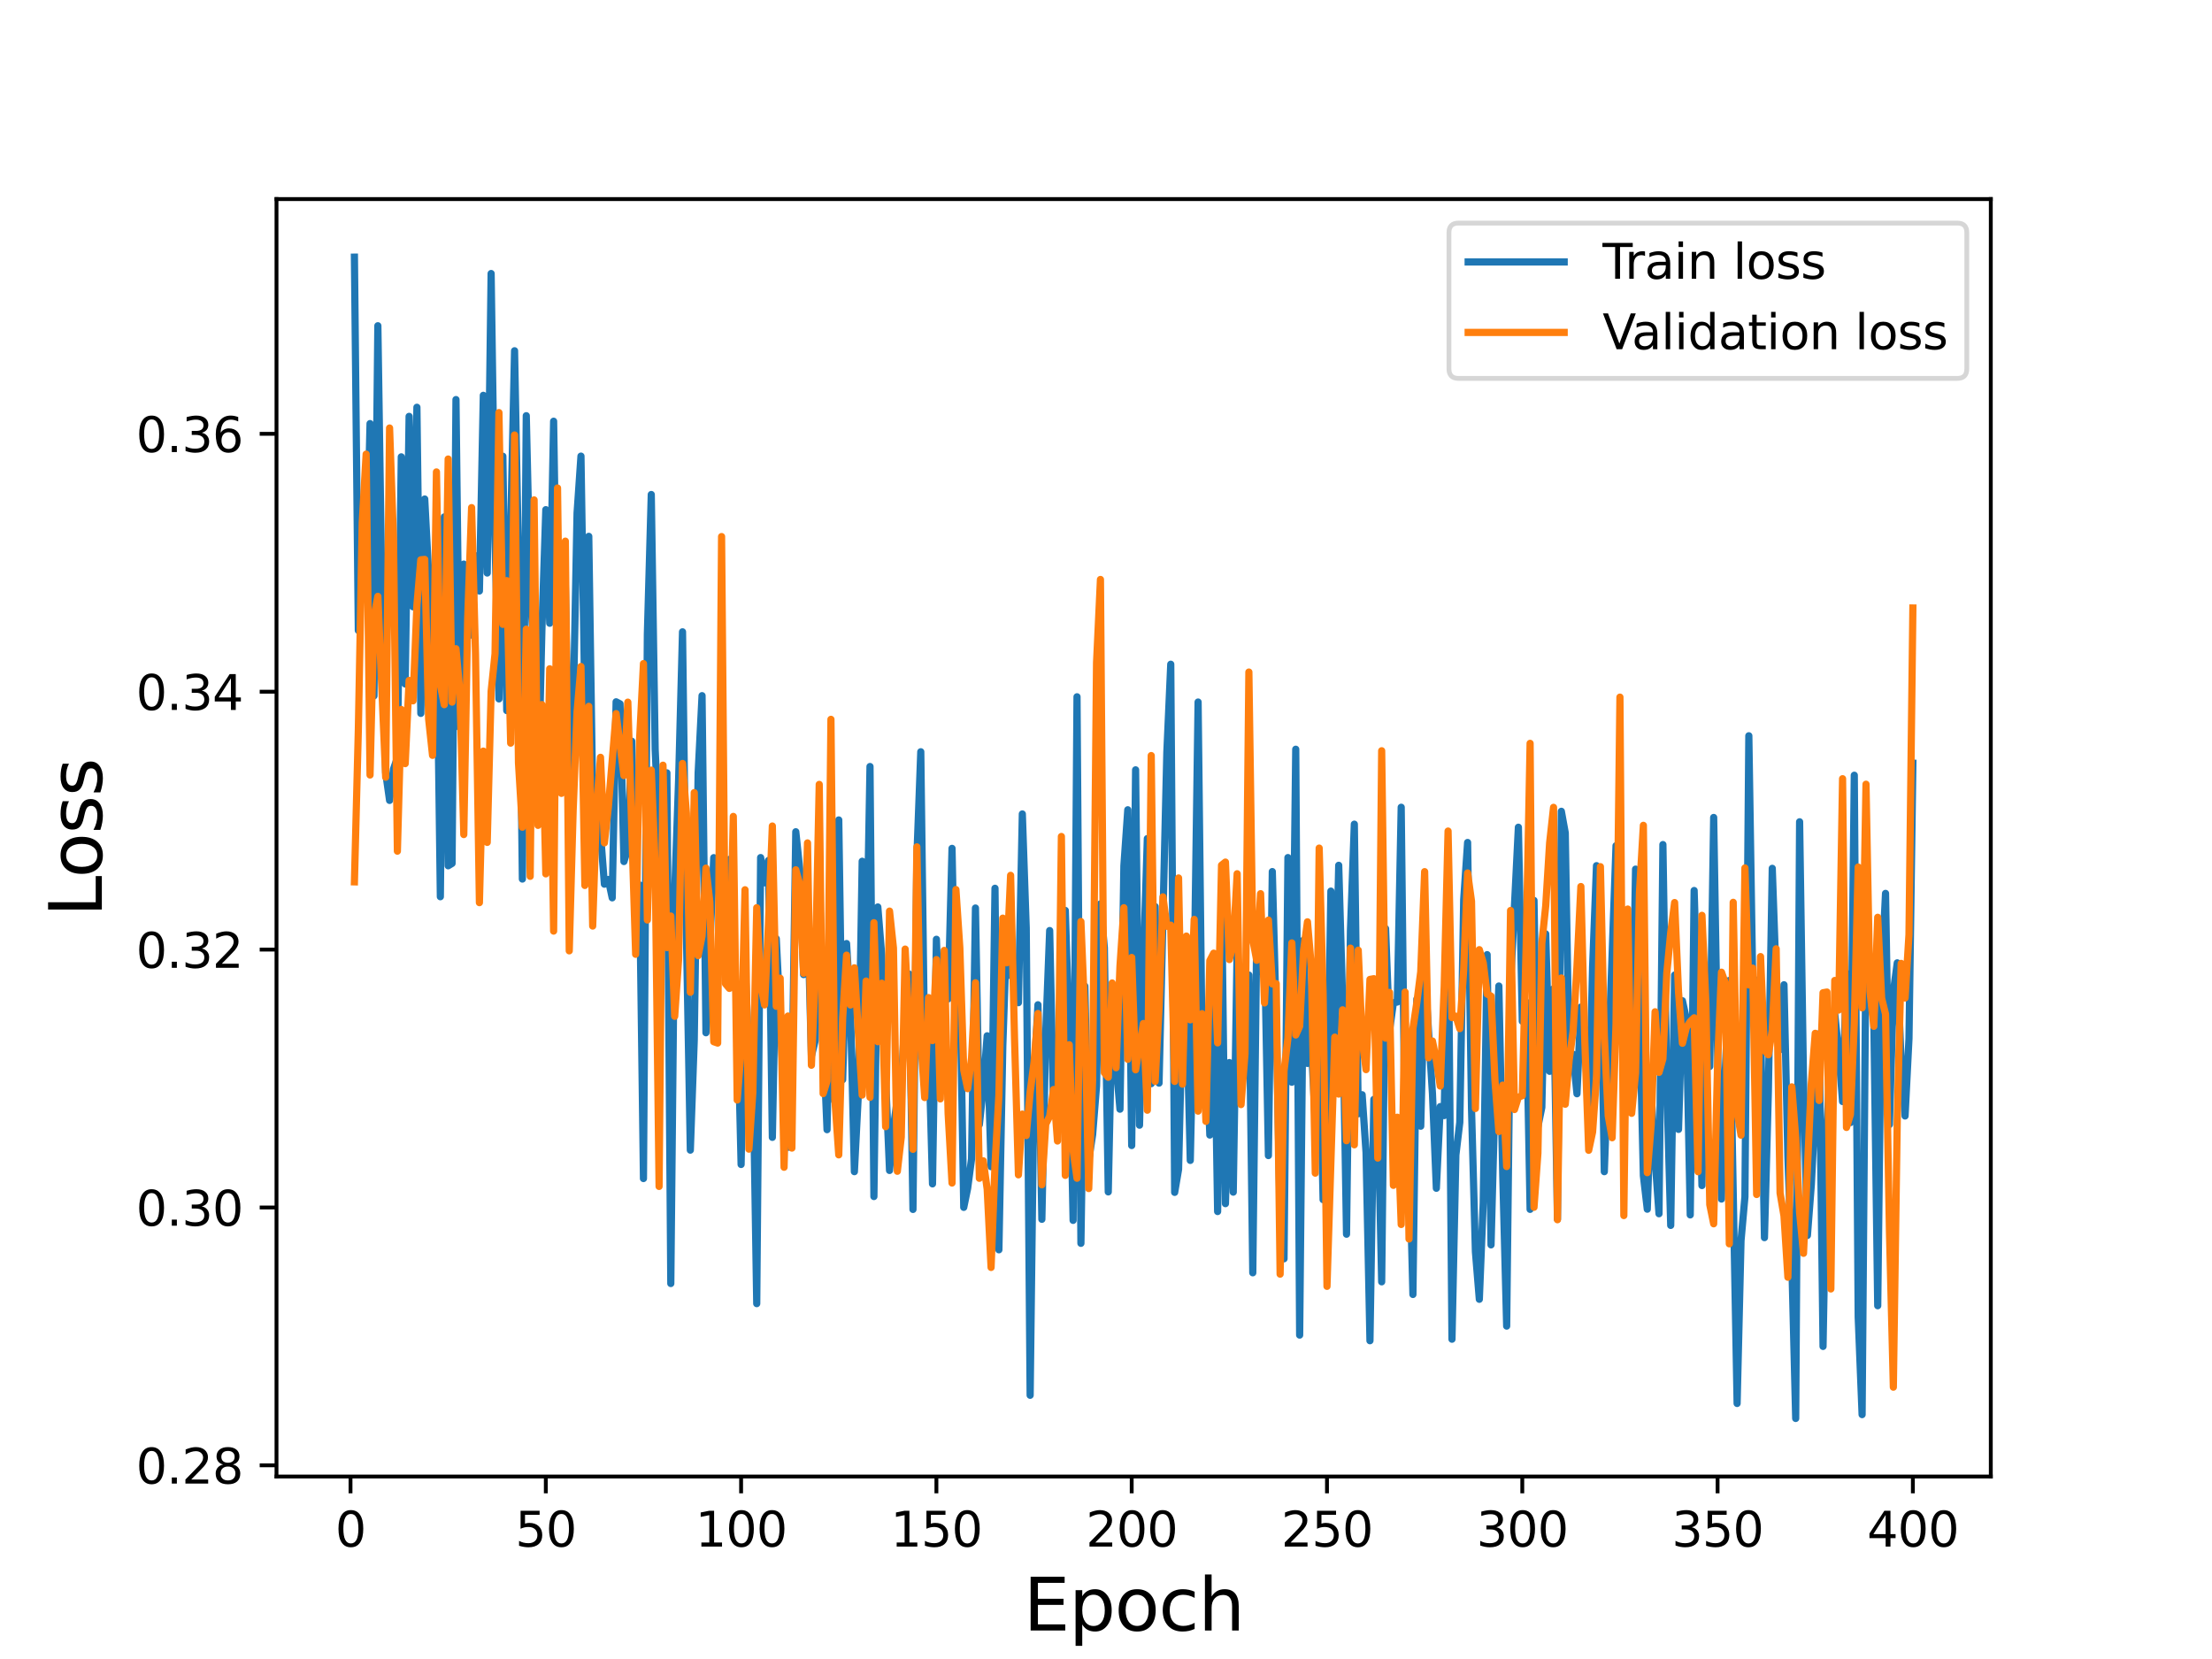 <?xml version="1.0" encoding="utf-8" standalone="no"?>
<!DOCTYPE svg PUBLIC "-//W3C//DTD SVG 1.1//EN"
  "http://www.w3.org/Graphics/SVG/1.1/DTD/svg11.dtd">
<svg height="345.6pt" version="1.1" viewBox="0 0 460.8 345.6" width="460.8pt" xmlns="http://www.w3.org/2000/svg" xmlns:xlink="http://www.w3.org/1999/xlink">
 <defs>
  <style type="text/css">*{stroke-linecap:butt;stroke-linejoin:round;}</style>
 </defs>
 <g id="figure_1">
  <g id="patch_1">
   <path d="M 0 345.6 
L 460.8 345.6 
L 460.8 0 
L 0 0 
z
" style="fill:#ffffff;"/>
  </g>
  <g id="axes_1">
   <g id="patch_2">
    <path d="M 57.6 307.584 
L 414.72 307.584 
L 414.72 41.472 
L 57.6 41.472 
z
" style="fill:#ffffff;"/>
   </g>
   <g id="matplotlib.axis_1">
    <g id="xtick_1">
     <g id="line2d_1">
      <defs>
       <path d="M 0 0 
L 0 3.5 
" id="mb20ead5657" style="stroke:#000000;stroke-width:0.8;"/>
      </defs>
      <g>
       <use style="stroke:#000000;stroke-width:0.8;" x="73.019" xlink:href="#mb20ead5657" y="307.584"/>
      </g>
     </g>
     <g id="text_1">
      <!-- 0 -->
      <g transform="translate(69.838 322.182)scale(0.1 -0.1)">
       <defs>
        <path d="M 2034 4250 
Q 1547 4250 1301 3770 
Q 1056 3291 1056 2328 
Q 1056 1369 1301 889 
Q 1547 409 2034 409 
Q 2525 409 2770 889 
Q 3016 1369 3016 2328 
Q 3016 3291 2770 3770 
Q 2525 4250 2034 4250 
z
M 2034 4750 
Q 2819 4750 3233 4129 
Q 3647 3509 3647 2328 
Q 3647 1150 3233 529 
Q 2819 -91 2034 -91 
Q 1250 -91 836 529 
Q 422 1150 422 2328 
Q 422 3509 836 4129 
Q 1250 4750 2034 4750 
z
" id="DejaVuSans-30" transform="scale(0.016)"/>
       </defs>
       <use xlink:href="#DejaVuSans-30"/>
      </g>
     </g>
    </g>
    <g id="xtick_2">
     <g id="line2d_2">
      <g>
       <use style="stroke:#000000;stroke-width:0.8;" x="113.703" xlink:href="#mb20ead5657" y="307.584"/>
      </g>
     </g>
     <g id="text_2">
      <!-- 50 -->
      <g transform="translate(107.34 322.182)scale(0.1 -0.1)">
       <defs>
        <path d="M 691 4666 
L 3169 4666 
L 3169 4134 
L 1269 4134 
L 1269 2991 
Q 1406 3038 1543 3061 
Q 1681 3084 1819 3084 
Q 2600 3084 3056 2656 
Q 3513 2228 3513 1497 
Q 3513 744 3044 326 
Q 2575 -91 1722 -91 
Q 1428 -91 1123 -41 
Q 819 9 494 109 
L 494 744 
Q 775 591 1075 516 
Q 1375 441 1709 441 
Q 2250 441 2565 725 
Q 2881 1009 2881 1497 
Q 2881 1984 2565 2268 
Q 2250 2553 1709 2553 
Q 1456 2553 1204 2497 
Q 953 2441 691 2322 
L 691 4666 
z
" id="DejaVuSans-35" transform="scale(0.016)"/>
       </defs>
       <use xlink:href="#DejaVuSans-35"/>
       <use x="63.623" xlink:href="#DejaVuSans-30"/>
      </g>
     </g>
    </g>
    <g id="xtick_3">
     <g id="line2d_3">
      <g>
       <use style="stroke:#000000;stroke-width:0.8;" x="154.386" xlink:href="#mb20ead5657" y="307.584"/>
      </g>
     </g>
     <g id="text_3">
      <!-- 100 -->
      <g transform="translate(144.842 322.182)scale(0.1 -0.1)">
       <defs>
        <path d="M 794 531 
L 1825 531 
L 1825 4091 
L 703 3866 
L 703 4441 
L 1819 4666 
L 2450 4666 
L 2450 531 
L 3481 531 
L 3481 0 
L 794 0 
L 794 531 
z
" id="DejaVuSans-31" transform="scale(0.016)"/>
       </defs>
       <use xlink:href="#DejaVuSans-31"/>
       <use x="63.623" xlink:href="#DejaVuSans-30"/>
       <use x="127.246" xlink:href="#DejaVuSans-30"/>
      </g>
     </g>
    </g>
    <g id="xtick_4">
     <g id="line2d_4">
      <g>
       <use style="stroke:#000000;stroke-width:0.8;" x="195.07" xlink:href="#mb20ead5657" y="307.584"/>
      </g>
     </g>
     <g id="text_4">
      <!-- 150 -->
      <g transform="translate(185.526 322.182)scale(0.1 -0.1)">
       <use xlink:href="#DejaVuSans-31"/>
       <use x="63.623" xlink:href="#DejaVuSans-35"/>
       <use x="127.246" xlink:href="#DejaVuSans-30"/>
      </g>
     </g>
    </g>
    <g id="xtick_5">
     <g id="line2d_5">
      <g>
       <use style="stroke:#000000;stroke-width:0.8;" x="235.753" xlink:href="#mb20ead5657" y="307.584"/>
      </g>
     </g>
     <g id="text_5">
      <!-- 200 -->
      <g transform="translate(226.209 322.182)scale(0.1 -0.1)">
       <defs>
        <path d="M 1228 531 
L 3431 531 
L 3431 0 
L 469 0 
L 469 531 
Q 828 903 1448 1529 
Q 2069 2156 2228 2338 
Q 2531 2678 2651 2914 
Q 2772 3150 2772 3378 
Q 2772 3750 2511 3984 
Q 2250 4219 1831 4219 
Q 1534 4219 1204 4116 
Q 875 4013 500 3803 
L 500 4441 
Q 881 4594 1212 4672 
Q 1544 4750 1819 4750 
Q 2544 4750 2975 4387 
Q 3406 4025 3406 3419 
Q 3406 3131 3298 2873 
Q 3191 2616 2906 2266 
Q 2828 2175 2409 1742 
Q 1991 1309 1228 531 
z
" id="DejaVuSans-32" transform="scale(0.016)"/>
       </defs>
       <use xlink:href="#DejaVuSans-32"/>
       <use x="63.623" xlink:href="#DejaVuSans-30"/>
       <use x="127.246" xlink:href="#DejaVuSans-30"/>
      </g>
     </g>
    </g>
    <g id="xtick_6">
     <g id="line2d_6">
      <g>
       <use style="stroke:#000000;stroke-width:0.8;" x="276.437" xlink:href="#mb20ead5657" y="307.584"/>
      </g>
     </g>
     <g id="text_6">
      <!-- 250 -->
      <g transform="translate(266.893 322.182)scale(0.1 -0.1)">
       <use xlink:href="#DejaVuSans-32"/>
       <use x="63.623" xlink:href="#DejaVuSans-35"/>
       <use x="127.246" xlink:href="#DejaVuSans-30"/>
      </g>
     </g>
    </g>
    <g id="xtick_7">
     <g id="line2d_7">
      <g>
       <use style="stroke:#000000;stroke-width:0.8;" x="317.12" xlink:href="#mb20ead5657" y="307.584"/>
      </g>
     </g>
     <g id="text_7">
      <!-- 300 -->
      <g transform="translate(307.576 322.182)scale(0.1 -0.1)">
       <defs>
        <path d="M 2597 2516 
Q 3050 2419 3304 2112 
Q 3559 1806 3559 1356 
Q 3559 666 3084 287 
Q 2609 -91 1734 -91 
Q 1441 -91 1130 -33 
Q 819 25 488 141 
L 488 750 
Q 750 597 1062 519 
Q 1375 441 1716 441 
Q 2309 441 2620 675 
Q 2931 909 2931 1356 
Q 2931 1769 2642 2001 
Q 2353 2234 1838 2234 
L 1294 2234 
L 1294 2753 
L 1863 2753 
Q 2328 2753 2575 2939 
Q 2822 3125 2822 3475 
Q 2822 3834 2567 4026 
Q 2313 4219 1838 4219 
Q 1578 4219 1281 4162 
Q 984 4106 628 3988 
L 628 4550 
Q 988 4650 1302 4700 
Q 1616 4750 1894 4750 
Q 2613 4750 3031 4423 
Q 3450 4097 3450 3541 
Q 3450 3153 3228 2886 
Q 3006 2619 2597 2516 
z
" id="DejaVuSans-33" transform="scale(0.016)"/>
       </defs>
       <use xlink:href="#DejaVuSans-33"/>
       <use x="63.623" xlink:href="#DejaVuSans-30"/>
       <use x="127.246" xlink:href="#DejaVuSans-30"/>
      </g>
     </g>
    </g>
    <g id="xtick_8">
     <g id="line2d_8">
      <g>
       <use style="stroke:#000000;stroke-width:0.8;" x="357.804" xlink:href="#mb20ead5657" y="307.584"/>
      </g>
     </g>
     <g id="text_8">
      <!-- 350 -->
      <g transform="translate(348.26 322.182)scale(0.1 -0.1)">
       <use xlink:href="#DejaVuSans-33"/>
       <use x="63.623" xlink:href="#DejaVuSans-35"/>
       <use x="127.246" xlink:href="#DejaVuSans-30"/>
      </g>
     </g>
    </g>
    <g id="xtick_9">
     <g id="line2d_9">
      <g>
       <use style="stroke:#000000;stroke-width:0.8;" x="398.487" xlink:href="#mb20ead5657" y="307.584"/>
      </g>
     </g>
     <g id="text_9">
      <!-- 400 -->
      <g transform="translate(388.944 322.182)scale(0.1 -0.1)">
       <defs>
        <path d="M 2419 4116 
L 825 1625 
L 2419 1625 
L 2419 4116 
z
M 2253 4666 
L 3047 4666 
L 3047 1625 
L 3713 1625 
L 3713 1100 
L 3047 1100 
L 3047 0 
L 2419 0 
L 2419 1100 
L 313 1100 
L 313 1709 
L 2253 4666 
z
" id="DejaVuSans-34" transform="scale(0.016)"/>
       </defs>
       <use xlink:href="#DejaVuSans-34"/>
       <use x="63.623" xlink:href="#DejaVuSans-30"/>
       <use x="127.246" xlink:href="#DejaVuSans-30"/>
      </g>
     </g>
    </g>
    <g id="text_10">
     <!-- Epoch -->
     <g transform="translate(213.194 339.66)scale(0.15 -0.15)">
      <defs>
       <path d="M 628 4666 
L 3578 4666 
L 3578 4134 
L 1259 4134 
L 1259 2753 
L 3481 2753 
L 3481 2222 
L 1259 2222 
L 1259 531 
L 3634 531 
L 3634 0 
L 628 0 
L 628 4666 
z
" id="DejaVuSans-45" transform="scale(0.016)"/>
       <path d="M 1159 525 
L 1159 -1331 
L 581 -1331 
L 581 3500 
L 1159 3500 
L 1159 2969 
Q 1341 3281 1617 3432 
Q 1894 3584 2278 3584 
Q 2916 3584 3314 3078 
Q 3713 2572 3713 1747 
Q 3713 922 3314 415 
Q 2916 -91 2278 -91 
Q 1894 -91 1617 61 
Q 1341 213 1159 525 
z
M 3116 1747 
Q 3116 2381 2855 2742 
Q 2594 3103 2138 3103 
Q 1681 3103 1420 2742 
Q 1159 2381 1159 1747 
Q 1159 1113 1420 752 
Q 1681 391 2138 391 
Q 2594 391 2855 752 
Q 3116 1113 3116 1747 
z
" id="DejaVuSans-70" transform="scale(0.016)"/>
       <path d="M 1959 3097 
Q 1497 3097 1228 2736 
Q 959 2375 959 1747 
Q 959 1119 1226 758 
Q 1494 397 1959 397 
Q 2419 397 2687 759 
Q 2956 1122 2956 1747 
Q 2956 2369 2687 2733 
Q 2419 3097 1959 3097 
z
M 1959 3584 
Q 2709 3584 3137 3096 
Q 3566 2609 3566 1747 
Q 3566 888 3137 398 
Q 2709 -91 1959 -91 
Q 1206 -91 779 398 
Q 353 888 353 1747 
Q 353 2609 779 3096 
Q 1206 3584 1959 3584 
z
" id="DejaVuSans-6f" transform="scale(0.016)"/>
       <path d="M 3122 3366 
L 3122 2828 
Q 2878 2963 2633 3030 
Q 2388 3097 2138 3097 
Q 1578 3097 1268 2742 
Q 959 2388 959 1747 
Q 959 1106 1268 751 
Q 1578 397 2138 397 
Q 2388 397 2633 464 
Q 2878 531 3122 666 
L 3122 134 
Q 2881 22 2623 -34 
Q 2366 -91 2075 -91 
Q 1284 -91 818 406 
Q 353 903 353 1747 
Q 353 2603 823 3093 
Q 1294 3584 2113 3584 
Q 2378 3584 2631 3529 
Q 2884 3475 3122 3366 
z
" id="DejaVuSans-63" transform="scale(0.016)"/>
       <path d="M 3513 2113 
L 3513 0 
L 2938 0 
L 2938 2094 
Q 2938 2591 2744 2837 
Q 2550 3084 2163 3084 
Q 1697 3084 1428 2787 
Q 1159 2491 1159 1978 
L 1159 0 
L 581 0 
L 581 4863 
L 1159 4863 
L 1159 2956 
Q 1366 3272 1645 3428 
Q 1925 3584 2291 3584 
Q 2894 3584 3203 3211 
Q 3513 2838 3513 2113 
z
" id="DejaVuSans-68" transform="scale(0.016)"/>
      </defs>
      <use xlink:href="#DejaVuSans-45"/>
      <use x="63.184" xlink:href="#DejaVuSans-70"/>
      <use x="126.66" xlink:href="#DejaVuSans-6f"/>
      <use x="187.842" xlink:href="#DejaVuSans-63"/>
      <use x="242.822" xlink:href="#DejaVuSans-68"/>
     </g>
    </g>
   </g>
   <g id="matplotlib.axis_2">
    <g id="ytick_1">
     <g id="line2d_10">
      <defs>
       <path d="M 0 0 
L -3.5 0 
" id="m8388c16504" style="stroke:#000000;stroke-width:0.8;"/>
      </defs>
      <g>
       <use style="stroke:#000000;stroke-width:0.8;" x="57.6" xlink:href="#m8388c16504" y="305.257"/>
      </g>
     </g>
     <g id="text_11">
      <!-- 0.28 -->
      <g transform="translate(28.334 309.056)scale(0.1 -0.1)">
       <defs>
        <path d="M 684 794 
L 1344 794 
L 1344 0 
L 684 0 
L 684 794 
z
" id="DejaVuSans-2e" transform="scale(0.016)"/>
        <path d="M 2034 2216 
Q 1584 2216 1326 1975 
Q 1069 1734 1069 1313 
Q 1069 891 1326 650 
Q 1584 409 2034 409 
Q 2484 409 2743 651 
Q 3003 894 3003 1313 
Q 3003 1734 2745 1975 
Q 2488 2216 2034 2216 
z
M 1403 2484 
Q 997 2584 770 2862 
Q 544 3141 544 3541 
Q 544 4100 942 4425 
Q 1341 4750 2034 4750 
Q 2731 4750 3128 4425 
Q 3525 4100 3525 3541 
Q 3525 3141 3298 2862 
Q 3072 2584 2669 2484 
Q 3125 2378 3379 2068 
Q 3634 1759 3634 1313 
Q 3634 634 3220 271 
Q 2806 -91 2034 -91 
Q 1263 -91 848 271 
Q 434 634 434 1313 
Q 434 1759 690 2068 
Q 947 2378 1403 2484 
z
M 1172 3481 
Q 1172 3119 1398 2916 
Q 1625 2713 2034 2713 
Q 2441 2713 2670 2916 
Q 2900 3119 2900 3481 
Q 2900 3844 2670 4047 
Q 2441 4250 2034 4250 
Q 1625 4250 1398 4047 
Q 1172 3844 1172 3481 
z
" id="DejaVuSans-38" transform="scale(0.016)"/>
       </defs>
       <use xlink:href="#DejaVuSans-30"/>
       <use x="63.623" xlink:href="#DejaVuSans-2e"/>
       <use x="95.41" xlink:href="#DejaVuSans-32"/>
       <use x="159.033" xlink:href="#DejaVuSans-38"/>
      </g>
     </g>
    </g>
    <g id="ytick_2">
     <g id="line2d_11">
      <g>
       <use style="stroke:#000000;stroke-width:0.8;" x="57.6" xlink:href="#m8388c16504" y="251.536"/>
      </g>
     </g>
     <g id="text_12">
      <!-- 0.30 -->
      <g transform="translate(28.334 255.336)scale(0.1 -0.1)">
       <use xlink:href="#DejaVuSans-30"/>
       <use x="63.623" xlink:href="#DejaVuSans-2e"/>
       <use x="95.41" xlink:href="#DejaVuSans-33"/>
       <use x="159.033" xlink:href="#DejaVuSans-30"/>
      </g>
     </g>
    </g>
    <g id="ytick_3">
     <g id="line2d_12">
      <g>
       <use style="stroke:#000000;stroke-width:0.8;" x="57.6" xlink:href="#m8388c16504" y="197.816"/>
      </g>
     </g>
     <g id="text_13">
      <!-- 0.32 -->
      <g transform="translate(28.334 201.615)scale(0.1 -0.1)">
       <use xlink:href="#DejaVuSans-30"/>
       <use x="63.623" xlink:href="#DejaVuSans-2e"/>
       <use x="95.41" xlink:href="#DejaVuSans-33"/>
       <use x="159.033" xlink:href="#DejaVuSans-32"/>
      </g>
     </g>
    </g>
    <g id="ytick_4">
     <g id="line2d_13">
      <g>
       <use style="stroke:#000000;stroke-width:0.8;" x="57.6" xlink:href="#m8388c16504" y="144.095"/>
      </g>
     </g>
     <g id="text_14">
      <!-- 0.34 -->
      <g transform="translate(28.334 147.894)scale(0.1 -0.1)">
       <use xlink:href="#DejaVuSans-30"/>
       <use x="63.623" xlink:href="#DejaVuSans-2e"/>
       <use x="95.41" xlink:href="#DejaVuSans-33"/>
       <use x="159.033" xlink:href="#DejaVuSans-34"/>
      </g>
     </g>
    </g>
    <g id="ytick_5">
     <g id="line2d_14">
      <g>
       <use style="stroke:#000000;stroke-width:0.8;" x="57.6" xlink:href="#m8388c16504" y="90.375"/>
      </g>
     </g>
     <g id="text_15">
      <!-- 0.36 -->
      <g transform="translate(28.334 94.174)scale(0.1 -0.1)">
       <defs>
        <path d="M 2113 2584 
Q 1688 2584 1439 2293 
Q 1191 2003 1191 1497 
Q 1191 994 1439 701 
Q 1688 409 2113 409 
Q 2538 409 2786 701 
Q 3034 994 3034 1497 
Q 3034 2003 2786 2293 
Q 2538 2584 2113 2584 
z
M 3366 4563 
L 3366 3988 
Q 3128 4100 2886 4159 
Q 2644 4219 2406 4219 
Q 1781 4219 1451 3797 
Q 1122 3375 1075 2522 
Q 1259 2794 1537 2939 
Q 1816 3084 2150 3084 
Q 2853 3084 3261 2657 
Q 3669 2231 3669 1497 
Q 3669 778 3244 343 
Q 2819 -91 2113 -91 
Q 1303 -91 875 529 
Q 447 1150 447 2328 
Q 447 3434 972 4092 
Q 1497 4750 2381 4750 
Q 2619 4750 2861 4703 
Q 3103 4656 3366 4563 
z
" id="DejaVuSans-36" transform="scale(0.016)"/>
       </defs>
       <use xlink:href="#DejaVuSans-30"/>
       <use x="63.623" xlink:href="#DejaVuSans-2e"/>
       <use x="95.41" xlink:href="#DejaVuSans-33"/>
       <use x="159.033" xlink:href="#DejaVuSans-36"/>
      </g>
     </g>
    </g>
    <g id="text_16">
     <!-- Loss -->
     <g transform="translate(21.215 190.979)rotate(-90)scale(0.15 -0.15)">
      <defs>
       <path d="M 628 4666 
L 1259 4666 
L 1259 531 
L 3531 531 
L 3531 0 
L 628 0 
L 628 4666 
z
" id="DejaVuSans-4c" transform="scale(0.016)"/>
       <path d="M 2834 3397 
L 2834 2853 
Q 2591 2978 2328 3040 
Q 2066 3103 1784 3103 
Q 1356 3103 1142 2972 
Q 928 2841 928 2578 
Q 928 2378 1081 2264 
Q 1234 2150 1697 2047 
L 1894 2003 
Q 2506 1872 2764 1633 
Q 3022 1394 3022 966 
Q 3022 478 2636 193 
Q 2250 -91 1575 -91 
Q 1294 -91 989 -36 
Q 684 19 347 128 
L 347 722 
Q 666 556 975 473 
Q 1284 391 1588 391 
Q 1994 391 2212 530 
Q 2431 669 2431 922 
Q 2431 1156 2273 1281 
Q 2116 1406 1581 1522 
L 1381 1569 
Q 847 1681 609 1914 
Q 372 2147 372 2553 
Q 372 3047 722 3315 
Q 1072 3584 1716 3584 
Q 2034 3584 2315 3537 
Q 2597 3491 2834 3397 
z
" id="DejaVuSans-73" transform="scale(0.016)"/>
      </defs>
      <use xlink:href="#DejaVuSans-4c"/>
      <use x="53.963" xlink:href="#DejaVuSans-6f"/>
      <use x="115.145" xlink:href="#DejaVuSans-73"/>
      <use x="167.244" xlink:href="#DejaVuSans-73"/>
     </g>
    </g>
   </g>
   <g id="line2d_15">
    <path clip-path="url(#pa4ec2ff491)" d="M 73.833 53.568 
L 74.646 131.334 
L 75.46 109.444 
L 76.274 121.935 
L 77.087 88.24 
L 77.901 144.976 
L 78.715 67.857 
L 79.528 121.957 
L 80.342 160.951 
L 81.156 166.739 
L 81.969 160.218 
L 82.783 157.861 
L 83.597 95.169 
L 84.41 142.488 
L 85.224 86.737 
L 86.038 126.406 
L 86.851 84.842 
L 87.665 148.611 
L 88.479 103.953 
L 89.292 119.511 
L 90.106 151.138 
L 90.92 125.177 
L 91.733 186.802 
L 92.547 107.687 
L 93.361 180.357 
L 94.174 179.865 
L 94.988 83.239 
L 95.802 151.585 
L 96.616 117.511 
L 97.429 128.659 
L 98.243 132.299 
L 99.057 115.774 
L 99.87 123.116 
L 100.684 82.355 
L 101.498 119.372 
L 102.311 56.98 
L 103.125 112.833 
L 103.939 145.593 
L 104.752 95.041 
L 105.566 148.026 
L 107.193 73.07 
L 108.007 116.506 
L 108.821 183.124 
L 109.634 86.597 
L 110.448 122.13 
L 111.262 137.434 
L 112.075 166.329 
L 112.889 131.166 
L 113.703 106.173 
L 114.516 129.834 
L 115.33 87.75 
L 116.144 139.605 
L 116.957 142.893 
L 117.771 121.956 
L 118.585 164.662 
L 119.398 148.955 
L 120.212 106.89 
L 121.026 95.019 
L 121.839 146.791 
L 122.653 111.728 
L 123.467 165.981 
L 124.28 165.815 
L 125.094 173.686 
L 125.908 184.194 
L 126.721 183.213 
L 127.535 187.034 
L 128.349 146.198 
L 129.162 146.621 
L 129.976 179.473 
L 130.79 176.799 
L 131.603 154.402 
L 132.417 187.789 
L 133.231 184.34 
L 134.044 245.512 
L 134.858 132.084 
L 135.672 103.016 
L 136.485 156.151 
L 137.299 173.781 
L 138.113 184.618 
L 138.926 160.996 
L 139.74 267.38 
L 140.554 185.673 
L 141.367 162.512 
L 142.181 131.62 
L 142.995 194.853 
L 143.808 239.593 
L 144.622 216.759 
L 145.436 161.034 
L 146.249 144.917 
L 147.063 215.139 
L 148.69 178.666 
L 149.504 183.005 
L 150.318 180.039 
L 151.131 189.458 
L 151.945 179.028 
L 152.759 201.499 
L 153.572 208.535 
L 154.386 242.582 
L 155.2 200.629 
L 156.013 220.152 
L 156.827 220.362 
L 157.641 271.571 
L 158.454 178.646 
L 159.268 183.909 
L 160.082 179.252 
L 160.895 236.933 
L 161.709 195.548 
L 163.336 228.341 
L 164.15 239.006 
L 164.964 227.336 
L 165.777 173.269 
L 166.591 180.961 
L 167.405 203.028 
L 168.219 189.647 
L 169.032 219.959 
L 169.846 216.684 
L 170.66 181.707 
L 171.473 215.774 
L 172.287 235.332 
L 173.101 192.429 
L 173.914 229.439 
L 174.728 170.809 
L 175.542 224.916 
L 176.355 196.558 
L 177.169 210.178 
L 177.983 244.078 
L 178.796 228.222 
L 179.61 179.417 
L 180.424 205.683 
L 181.237 159.679 
L 182.051 249.26 
L 182.865 188.936 
L 183.678 199.007 
L 184.492 224.634 
L 185.306 243.828 
L 186.119 234.899 
L 186.933 228.874 
L 187.747 225.772 
L 188.56 211.219 
L 189.374 202.901 
L 190.188 251.947 
L 191.001 178.488 
L 191.815 156.606 
L 192.629 220.003 
L 193.442 216.715 
L 194.256 246.622 
L 195.07 195.668 
L 195.883 218.005 
L 196.697 206.37 
L 197.511 208.094 
L 198.324 176.73 
L 199.138 216.769 
L 199.952 203.834 
L 200.765 251.517 
L 201.579 247.549 
L 202.393 241.422 
L 203.206 189.156 
L 204.02 234.279 
L 204.834 226.494 
L 205.647 215.776 
L 206.461 243.04 
L 207.275 185.044 
L 208.088 260.354 
L 208.902 217.862 
L 209.716 194.134 
L 210.529 203.183 
L 211.343 203.947 
L 212.157 208.874 
L 212.97 169.561 
L 213.784 193.327 
L 214.598 290.659 
L 215.411 223.979 
L 216.225 209.311 
L 217.039 254.002 
L 217.852 215.044 
L 218.666 193.849 
L 219.48 230.936 
L 220.293 223.458 
L 221.107 227.083 
L 221.921 189.659 
L 222.734 214.731 
L 223.548 254.225 
L 224.362 145.151 
L 225.175 259.008 
L 225.989 205.43 
L 226.803 241.704 
L 227.616 236.338 
L 228.43 226.217 
L 229.244 188.292 
L 230.057 197.423 
L 230.871 248.293 
L 231.685 209.999 
L 232.498 221.615 
L 233.312 231.067 
L 234.126 180.346 
L 234.939 168.692 
L 235.753 238.637 
L 236.567 160.373 
L 237.381 234.399 
L 238.194 200.75 
L 239.008 174.69 
L 239.822 225.75 
L 240.635 188.855 
L 241.449 225.633 
L 243.076 156.687 
L 243.89 138.372 
L 244.704 248.392 
L 245.517 243.608 
L 246.331 209.727 
L 247.145 208.703 
L 247.958 241.734 
L 248.772 204.125 
L 249.586 146.246 
L 250.399 217.024 
L 251.213 214.575 
L 252.027 236.452 
L 252.84 202.198 
L 253.654 252.382 
L 254.468 184.843 
L 255.281 250.743 
L 256.095 221.355 
L 256.909 248.344 
L 257.722 197.469 
L 258.536 222.423 
L 259.35 215.298 
L 260.163 203.118 
L 260.977 265.146 
L 261.791 195.815 
L 262.604 202.421 
L 263.418 196.902 
L 264.232 240.726 
L 265.045 181.567 
L 265.859 212.339 
L 266.673 254.108 
L 267.486 262.225 
L 268.3 178.648 
L 269.114 225.447 
L 269.927 156.08 
L 270.741 278.124 
L 271.555 195.829 
L 272.368 221.533 
L 273.182 217.915 
L 273.996 233.66 
L 274.809 213.503 
L 275.623 249.907 
L 276.437 234.228 
L 277.25 185.636 
L 278.064 216.599 
L 278.878 180.258 
L 279.691 208.408 
L 280.505 257.107 
L 281.319 193.908 
L 282.132 171.69 
L 282.946 232.025 
L 283.76 228.053 
L 284.573 240.095 
L 285.387 279.296 
L 286.201 229.017 
L 287.014 229.467 
L 287.828 267.027 
L 288.642 193.449 
L 289.455 214.761 
L 290.269 208.89 
L 291.083 208.739 
L 291.896 168.164 
L 292.71 239.917 
L 293.524 238.102 
L 294.337 269.66 
L 295.151 208.133 
L 295.965 234.608 
L 296.778 201.975 
L 298.406 227.821 
L 299.219 247.539 
L 300.033 230.521 
L 300.847 232.395 
L 301.66 188.503 
L 302.474 278.982 
L 303.288 240.592 
L 304.101 233.812 
L 304.915 187.409 
L 305.729 175.501 
L 306.543 230.923 
L 307.356 260.764 
L 308.17 270.665 
L 308.984 250.555 
L 309.797 198.871 
L 310.611 259.33 
L 311.425 228.597 
L 312.238 205.403 
L 313.052 244.892 
L 313.866 276.248 
L 314.679 204.888 
L 316.307 172.328 
L 317.12 212.747 
L 317.934 208.739 
L 318.748 251.93 
L 319.561 187.577 
L 320.375 234.696 
L 321.189 230.686 
L 322.002 194.546 
L 322.816 223.177 
L 323.63 205.982 
L 324.443 253.972 
L 325.257 169.009 
L 326.071 173.49 
L 326.884 221.705 
L 327.698 219.61 
L 328.512 227.852 
L 329.325 209.786 
L 330.139 215.338 
L 330.953 233.893 
L 331.766 201.438 
L 332.58 180.333 
L 333.394 195.436 
L 334.207 244.08 
L 336.648 176.176 
L 337.462 214.933 
L 338.276 198.261 
L 339.089 211.474 
L 339.903 228.459 
L 340.717 181.054 
L 341.53 210.597 
L 342.344 244.899 
L 343.158 251.898 
L 343.971 227.869 
L 344.785 241.389 
L 345.599 252.844 
L 346.412 175.938 
L 347.226 226.059 
L 348.04 255.272 
L 348.853 203.121 
L 349.667 235.273 
L 350.481 208.475 
L 351.294 212.221 
L 352.108 253.086 
L 352.922 185.508 
L 353.735 212.992 
L 354.549 246.974 
L 355.363 204.382 
L 356.176 222.166 
L 356.99 170.29 
L 357.804 218.976 
L 358.617 249.782 
L 359.431 222.465 
L 360.245 204.244 
L 361.872 292.366 
L 362.686 258.443 
L 363.499 249.318 
L 364.313 153.275 
L 365.127 204.736 
L 365.94 204.19 
L 366.754 212.738 
L 367.568 257.823 
L 368.381 227.407 
L 369.195 180.891 
L 370.009 204.094 
L 370.822 218.672 
L 371.636 205.145 
L 372.45 240.949 
L 373.263 262.91 
L 374.077 295.488 
L 374.891 171.193 
L 375.704 225.116 
L 376.518 257.362 
L 377.332 246.754 
L 378.959 215.355 
L 379.773 280.484 
L 380.587 235.351 
L 381.4 218.206 
L 382.214 211.268 
L 383.028 219.03 
L 383.841 229.472 
L 384.655 202.807 
L 385.469 233.856 
L 386.282 161.494 
L 387.096 274.338 
L 387.91 294.691 
L 388.723 194.927 
L 389.537 207.421 
L 390.351 212.465 
L 391.164 272.005 
L 391.978 202.643 
L 392.792 186.108 
L 393.605 234.268 
L 394.419 206.677 
L 395.233 200.578 
L 396.046 221.549 
L 396.86 232.48 
L 397.674 216.354 
L 398.487 158.993 
L 398.487 158.993 
" style="fill:none;stroke:#1f77b4;stroke-linecap:square;stroke-width:1.5;"/>
   </g>
   <g id="line2d_16">
    <path clip-path="url(#pa4ec2ff491)" d="M 73.833 183.706 
L 74.646 152.109 
L 75.46 108.919 
L 76.274 94.605 
L 77.087 161.449 
L 77.901 128.472 
L 78.715 124.231 
L 80.342 161.91 
L 81.156 89.161 
L 81.969 112.223 
L 82.783 177.314 
L 83.597 147.793 
L 84.41 159.08 
L 85.224 141.746 
L 86.038 145.994 
L 86.851 126.077 
L 87.665 116.622 
L 88.479 116.539 
L 89.292 149.767 
L 90.106 157.355 
L 90.92 98.308 
L 91.733 142.68 
L 92.547 146.795 
L 93.361 95.625 
L 94.174 146.266 
L 94.988 135.145 
L 95.802 144.013 
L 96.616 173.853 
L 97.429 128.931 
L 98.243 105.742 
L 99.057 136.262 
L 99.87 188.036 
L 100.684 156.471 
L 101.498 175.485 
L 102.311 144.009 
L 103.125 136.183 
L 103.939 85.951 
L 104.752 130.064 
L 105.566 120.964 
L 106.38 154.809 
L 107.193 90.62 
L 108.007 158.925 
L 108.821 172.322 
L 109.634 131.065 
L 110.448 182.557 
L 111.262 104.14 
L 112.075 171.938 
L 112.889 146.776 
L 113.703 182.042 
L 114.516 139.32 
L 115.33 193.964 
L 116.144 101.659 
L 116.957 165.274 
L 117.771 112.731 
L 118.585 198.078 
L 119.398 168.823 
L 120.212 148.348 
L 121.026 138.848 
L 121.839 184.458 
L 122.653 147.146 
L 123.467 192.913 
L 124.28 168.011 
L 125.094 157.761 
L 125.908 175.583 
L 126.721 168.224 
L 128.349 148.666 
L 129.976 161.57 
L 130.79 146.27 
L 132.417 198.797 
L 133.231 154.173 
L 134.044 138.244 
L 134.858 191.648 
L 135.672 160.434 
L 136.485 180.311 
L 137.299 247.155 
L 138.113 159.405 
L 138.926 197.401 
L 139.74 190.825 
L 140.554 211.719 
L 141.367 199.847 
L 142.181 159.043 
L 142.995 169.432 
L 143.808 206.707 
L 144.622 165.111 
L 145.436 199.075 
L 146.249 195.019 
L 147.063 180.853 
L 147.877 187.947 
L 148.69 217.01 
L 149.504 217.292 
L 150.318 111.774 
L 151.131 204.935 
L 151.945 205.902 
L 152.759 170.075 
L 153.572 229.154 
L 154.386 218.478 
L 155.2 185.354 
L 156.013 239.391 
L 156.827 227.573 
L 157.641 189.095 
L 158.454 204.956 
L 159.268 209.339 
L 160.082 192.462 
L 160.895 172.074 
L 161.709 209.623 
L 162.523 203.778 
L 163.336 243.162 
L 164.15 211.66 
L 164.964 239.17 
L 165.777 181.199 
L 166.591 184.158 
L 167.405 202.753 
L 168.219 175.595 
L 169.032 221.91 
L 169.846 202.398 
L 170.66 163.406 
L 171.473 227.818 
L 172.287 225.192 
L 173.101 149.853 
L 173.914 228.982 
L 174.728 240.581 
L 175.542 212.06 
L 176.355 198.978 
L 177.169 209.354 
L 177.983 201.612 
L 179.61 228.125 
L 180.424 204.376 
L 181.237 228.592 
L 182.051 192.212 
L 182.865 217.009 
L 183.678 204.824 
L 184.492 234.71 
L 185.306 189.799 
L 186.119 197.468 
L 186.933 243.998 
L 187.747 236.888 
L 188.56 197.712 
L 189.374 213.313 
L 190.188 239.423 
L 191.001 176.42 
L 191.815 216.704 
L 192.629 228.641 
L 193.442 207.816 
L 194.256 216.772 
L 195.07 199.904 
L 195.883 228.922 
L 196.697 197.988 
L 197.511 231.927 
L 198.324 246.446 
L 199.138 185.311 
L 199.952 197.447 
L 200.765 222.936 
L 201.579 226.787 
L 202.393 220.394 
L 203.206 204.732 
L 204.02 245.462 
L 204.834 241.82 
L 205.647 247.724 
L 206.461 264.032 
L 207.275 242.646 
L 208.088 228.149 
L 208.902 191.266 
L 209.716 200.568 
L 210.529 182.349 
L 211.343 216.221 
L 212.157 244.74 
L 212.97 232.085 
L 213.784 236.552 
L 214.598 227.493 
L 215.411 221.271 
L 216.225 211.134 
L 217.039 246.808 
L 217.852 234.164 
L 218.666 232.533 
L 219.48 226.971 
L 220.293 237.695 
L 221.107 174.253 
L 221.921 244.853 
L 222.734 217.639 
L 223.548 239.654 
L 224.362 245.448 
L 225.175 191.976 
L 225.989 211.69 
L 226.803 247.598 
L 227.616 224.699 
L 228.43 138.084 
L 229.244 120.712 
L 230.057 223.461 
L 230.871 224.414 
L 231.685 204.772 
L 232.498 222.428 
L 233.312 201.259 
L 234.126 189.102 
L 234.939 220.669 
L 235.753 199.46 
L 236.567 222.856 
L 238.194 213.221 
L 239.008 231.28 
L 239.822 157.398 
L 240.635 225.274 
L 241.449 209.949 
L 242.263 186.837 
L 243.076 192.968 
L 243.89 192.728 
L 244.704 225.275 
L 245.517 182.896 
L 246.331 225.843 
L 247.145 195.002 
L 247.958 212.448 
L 248.772 191.534 
L 249.586 231.474 
L 250.399 211.17 
L 251.213 233.6 
L 252.027 200.124 
L 252.84 198.564 
L 253.654 217.249 
L 254.468 180.24 
L 255.281 179.588 
L 256.095 199.896 
L 256.909 196.616 
L 257.722 182.017 
L 258.536 230.103 
L 259.35 219.487 
L 260.163 140.001 
L 260.977 195.767 
L 261.791 200.044 
L 262.604 186.168 
L 263.418 208.929 
L 264.232 191.675 
L 265.045 204.976 
L 265.859 204.907 
L 266.673 265.427 
L 267.486 223.063 
L 268.3 216.264 
L 269.114 196.432 
L 269.927 215.606 
L 270.741 213.797 
L 271.555 198.01 
L 272.368 192.03 
L 273.182 201.54 
L 273.996 244.388 
L 274.809 176.673 
L 275.623 206.923 
L 276.437 267.968 
L 278.064 216.053 
L 278.878 227.917 
L 279.691 210.362 
L 280.505 237.633 
L 281.319 197.514 
L 282.132 238.484 
L 282.946 197.946 
L 283.76 216.681 
L 284.573 222.824 
L 285.387 204.028 
L 286.201 203.879 
L 287.014 241.245 
L 287.828 156.394 
L 288.642 216.26 
L 289.455 206.737 
L 290.269 246.928 
L 291.083 232.741 
L 291.896 255.084 
L 292.71 206.67 
L 293.524 258.111 
L 294.337 214.258 
L 295.151 208.848 
L 295.965 202.43 
L 296.778 181.58 
L 297.592 220.357 
L 298.406 216.86 
L 299.219 220.905 
L 300.033 226.244 
L 300.847 205.575 
L 301.66 173.127 
L 302.474 211.988 
L 303.288 211.674 
L 304.101 214.284 
L 304.915 202.002 
L 305.729 181.857 
L 306.543 187.752 
L 307.356 230.924 
L 308.17 197.833 
L 308.984 200.587 
L 309.797 207.07 
L 310.611 207.512 
L 311.425 225.055 
L 312.238 235.723 
L 313.052 226.054 
L 313.866 243.008 
L 314.679 189.672 
L 315.493 231.136 
L 316.307 228.548 
L 317.12 228.25 
L 317.934 196.74 
L 318.748 154.852 
L 319.561 251.498 
L 320.375 240.215 
L 321.189 196.516 
L 322.002 188.702 
L 322.816 175.576 
L 323.63 168.187 
L 324.443 254.091 
L 325.257 203.732 
L 326.071 230.031 
L 326.884 220.844 
L 327.698 214.869 
L 328.512 201.32 
L 329.325 184.679 
L 330.139 216.717 
L 330.953 239.627 
L 331.766 235.818 
L 332.58 224.317 
L 333.394 180.543 
L 334.207 215.733 
L 335.021 232.451 
L 335.835 237.014 
L 336.648 213.283 
L 337.462 145.225 
L 338.276 253.224 
L 339.089 189.369 
L 339.903 231.924 
L 340.717 223.497 
L 341.53 185.878 
L 342.344 171.933 
L 343.158 244.287 
L 343.971 234.261 
L 344.785 210.773 
L 345.599 223.397 
L 346.412 220.575 
L 347.226 202.706 
L 348.04 194.291 
L 348.853 188.015 
L 349.667 206.66 
L 350.481 217.33 
L 351.294 214.071 
L 352.108 212.809 
L 352.922 212.027 
L 353.735 244.088 
L 354.549 190.683 
L 355.363 208.94 
L 356.176 250.942 
L 356.99 254.937 
L 357.804 221.555 
L 358.617 202.525 
L 359.431 204.808 
L 360.245 259.114 
L 361.058 187.971 
L 361.872 231.539 
L 362.686 236.476 
L 363.499 180.811 
L 364.313 205.179 
L 365.127 201.682 
L 365.94 248.834 
L 366.754 199.274 
L 367.568 218.754 
L 368.381 219.731 
L 369.195 214.574 
L 370.009 197.65 
L 370.822 248.524 
L 371.636 253.293 
L 372.45 266.073 
L 373.263 226.414 
L 374.077 236.983 
L 374.891 252.594 
L 375.704 261.088 
L 377.332 225.662 
L 378.146 215.254 
L 378.959 229.247 
L 379.773 206.804 
L 380.587 206.661 
L 381.4 268.512 
L 382.214 204.247 
L 383.028 210.413 
L 383.841 162.217 
L 384.655 234.869 
L 385.469 232.189 
L 386.282 213.178 
L 387.096 180.623 
L 387.91 209.96 
L 388.723 163.369 
L 389.537 206.431 
L 390.351 213.802 
L 391.164 191.09 
L 391.978 207.955 
L 392.792 211.246 
L 393.605 256.457 
L 394.419 288.973 
L 395.233 233.172 
L 396.046 200.692 
L 396.86 207.901 
L 397.674 194.694 
L 398.487 126.659 
L 398.487 126.659 
" style="fill:none;stroke:#ff7f0e;stroke-linecap:square;stroke-width:1.5;"/>
   </g>
   <g id="patch_3">
    <path d="M 57.6 307.584 
L 57.6 41.472 
" style="fill:none;stroke:#000000;stroke-linecap:square;stroke-linejoin:miter;stroke-width:0.8;"/>
   </g>
   <g id="patch_4">
    <path d="M 414.72 307.584 
L 414.72 41.472 
" style="fill:none;stroke:#000000;stroke-linecap:square;stroke-linejoin:miter;stroke-width:0.8;"/>
   </g>
   <g id="patch_5">
    <path d="M 57.6 307.584 
L 414.72 307.584 
" style="fill:none;stroke:#000000;stroke-linecap:square;stroke-linejoin:miter;stroke-width:0.8;"/>
   </g>
   <g id="patch_6">
    <path d="M 57.6 41.472 
L 414.72 41.472 
" style="fill:none;stroke:#000000;stroke-linecap:square;stroke-linejoin:miter;stroke-width:0.8;"/>
   </g>
   <g id="legend_1">
    <g id="patch_7">
     <path d="M 303.845 78.828 
L 407.72 78.828 
Q 409.72 78.828 409.72 76.828 
L 409.72 48.472 
Q 409.72 46.472 407.72 46.472 
L 303.845 46.472 
Q 301.845 46.472 301.845 48.472 
L 301.845 76.828 
Q 301.845 78.828 303.845 78.828 
z
" style="fill:#ffffff;opacity:0.8;stroke:#cccccc;stroke-linejoin:miter;"/>
    </g>
    <g id="line2d_17">
     <path d="M 305.845 54.57 
L 325.845 54.57 
" style="fill:none;stroke:#1f77b4;stroke-linecap:square;stroke-width:1.5;"/>
    </g>
    <g id="line2d_18"/>
    <g id="text_17">
     <!-- Train loss -->
     <g transform="translate(333.845 58.07)scale(0.1 -0.1)">
      <defs>
       <path d="M -19 4666 
L 3928 4666 
L 3928 4134 
L 2272 4134 
L 2272 0 
L 1638 0 
L 1638 4134 
L -19 4134 
L -19 4666 
z
" id="DejaVuSans-54" transform="scale(0.016)"/>
       <path d="M 2631 2963 
Q 2534 3019 2420 3045 
Q 2306 3072 2169 3072 
Q 1681 3072 1420 2755 
Q 1159 2438 1159 1844 
L 1159 0 
L 581 0 
L 581 3500 
L 1159 3500 
L 1159 2956 
Q 1341 3275 1631 3429 
Q 1922 3584 2338 3584 
Q 2397 3584 2469 3576 
Q 2541 3569 2628 3553 
L 2631 2963 
z
" id="DejaVuSans-72" transform="scale(0.016)"/>
       <path d="M 2194 1759 
Q 1497 1759 1228 1600 
Q 959 1441 959 1056 
Q 959 750 1161 570 
Q 1363 391 1709 391 
Q 2188 391 2477 730 
Q 2766 1069 2766 1631 
L 2766 1759 
L 2194 1759 
z
M 3341 1997 
L 3341 0 
L 2766 0 
L 2766 531 
Q 2569 213 2275 61 
Q 1981 -91 1556 -91 
Q 1019 -91 701 211 
Q 384 513 384 1019 
Q 384 1609 779 1909 
Q 1175 2209 1959 2209 
L 2766 2209 
L 2766 2266 
Q 2766 2663 2505 2880 
Q 2244 3097 1772 3097 
Q 1472 3097 1187 3025 
Q 903 2953 641 2809 
L 641 3341 
Q 956 3463 1253 3523 
Q 1550 3584 1831 3584 
Q 2591 3584 2966 3190 
Q 3341 2797 3341 1997 
z
" id="DejaVuSans-61" transform="scale(0.016)"/>
       <path d="M 603 3500 
L 1178 3500 
L 1178 0 
L 603 0 
L 603 3500 
z
M 603 4863 
L 1178 4863 
L 1178 4134 
L 603 4134 
L 603 4863 
z
" id="DejaVuSans-69" transform="scale(0.016)"/>
       <path d="M 3513 2113 
L 3513 0 
L 2938 0 
L 2938 2094 
Q 2938 2591 2744 2837 
Q 2550 3084 2163 3084 
Q 1697 3084 1428 2787 
Q 1159 2491 1159 1978 
L 1159 0 
L 581 0 
L 581 3500 
L 1159 3500 
L 1159 2956 
Q 1366 3272 1645 3428 
Q 1925 3584 2291 3584 
Q 2894 3584 3203 3211 
Q 3513 2838 3513 2113 
z
" id="DejaVuSans-6e" transform="scale(0.016)"/>
       <path id="DejaVuSans-20" transform="scale(0.016)"/>
       <path d="M 603 4863 
L 1178 4863 
L 1178 0 
L 603 0 
L 603 4863 
z
" id="DejaVuSans-6c" transform="scale(0.016)"/>
      </defs>
      <use xlink:href="#DejaVuSans-54"/>
      <use x="46.334" xlink:href="#DejaVuSans-72"/>
      <use x="87.447" xlink:href="#DejaVuSans-61"/>
      <use x="148.727" xlink:href="#DejaVuSans-69"/>
      <use x="176.51" xlink:href="#DejaVuSans-6e"/>
      <use x="239.889" xlink:href="#DejaVuSans-20"/>
      <use x="271.676" xlink:href="#DejaVuSans-6c"/>
      <use x="299.459" xlink:href="#DejaVuSans-6f"/>
      <use x="360.641" xlink:href="#DejaVuSans-73"/>
      <use x="412.74" xlink:href="#DejaVuSans-73"/>
     </g>
    </g>
    <g id="line2d_19">
     <path d="M 305.845 69.249 
L 325.845 69.249 
" style="fill:none;stroke:#ff7f0e;stroke-linecap:square;stroke-width:1.5;"/>
    </g>
    <g id="line2d_20"/>
    <g id="text_18">
     <!-- Validation loss -->
     <g transform="translate(333.845 72.749)scale(0.1 -0.1)">
      <defs>
       <path d="M 1831 0 
L 50 4666 
L 709 4666 
L 2188 738 
L 3669 4666 
L 4325 4666 
L 2547 0 
L 1831 0 
z
" id="DejaVuSans-56" transform="scale(0.016)"/>
       <path d="M 2906 2969 
L 2906 4863 
L 3481 4863 
L 3481 0 
L 2906 0 
L 2906 525 
Q 2725 213 2448 61 
Q 2172 -91 1784 -91 
Q 1150 -91 751 415 
Q 353 922 353 1747 
Q 353 2572 751 3078 
Q 1150 3584 1784 3584 
Q 2172 3584 2448 3432 
Q 2725 3281 2906 2969 
z
M 947 1747 
Q 947 1113 1208 752 
Q 1469 391 1925 391 
Q 2381 391 2643 752 
Q 2906 1113 2906 1747 
Q 2906 2381 2643 2742 
Q 2381 3103 1925 3103 
Q 1469 3103 1208 2742 
Q 947 2381 947 1747 
z
" id="DejaVuSans-64" transform="scale(0.016)"/>
       <path d="M 1172 4494 
L 1172 3500 
L 2356 3500 
L 2356 3053 
L 1172 3053 
L 1172 1153 
Q 1172 725 1289 603 
Q 1406 481 1766 481 
L 2356 481 
L 2356 0 
L 1766 0 
Q 1100 0 847 248 
Q 594 497 594 1153 
L 594 3053 
L 172 3053 
L 172 3500 
L 594 3500 
L 594 4494 
L 1172 4494 
z
" id="DejaVuSans-74" transform="scale(0.016)"/>
      </defs>
      <use xlink:href="#DejaVuSans-56"/>
      <use x="60.658" xlink:href="#DejaVuSans-61"/>
      <use x="121.938" xlink:href="#DejaVuSans-6c"/>
      <use x="149.721" xlink:href="#DejaVuSans-69"/>
      <use x="177.504" xlink:href="#DejaVuSans-64"/>
      <use x="240.98" xlink:href="#DejaVuSans-61"/>
      <use x="302.26" xlink:href="#DejaVuSans-74"/>
      <use x="341.469" xlink:href="#DejaVuSans-69"/>
      <use x="369.252" xlink:href="#DejaVuSans-6f"/>
      <use x="430.434" xlink:href="#DejaVuSans-6e"/>
      <use x="493.812" xlink:href="#DejaVuSans-20"/>
      <use x="525.6" xlink:href="#DejaVuSans-6c"/>
      <use x="553.383" xlink:href="#DejaVuSans-6f"/>
      <use x="614.564" xlink:href="#DejaVuSans-73"/>
      <use x="666.664" xlink:href="#DejaVuSans-73"/>
     </g>
    </g>
   </g>
  </g>
 </g>
 <defs>
  <clipPath id="pa4ec2ff491">
   <rect height="266.112" width="357.12" x="57.6" y="41.472"/>
  </clipPath>
 </defs>
</svg>
